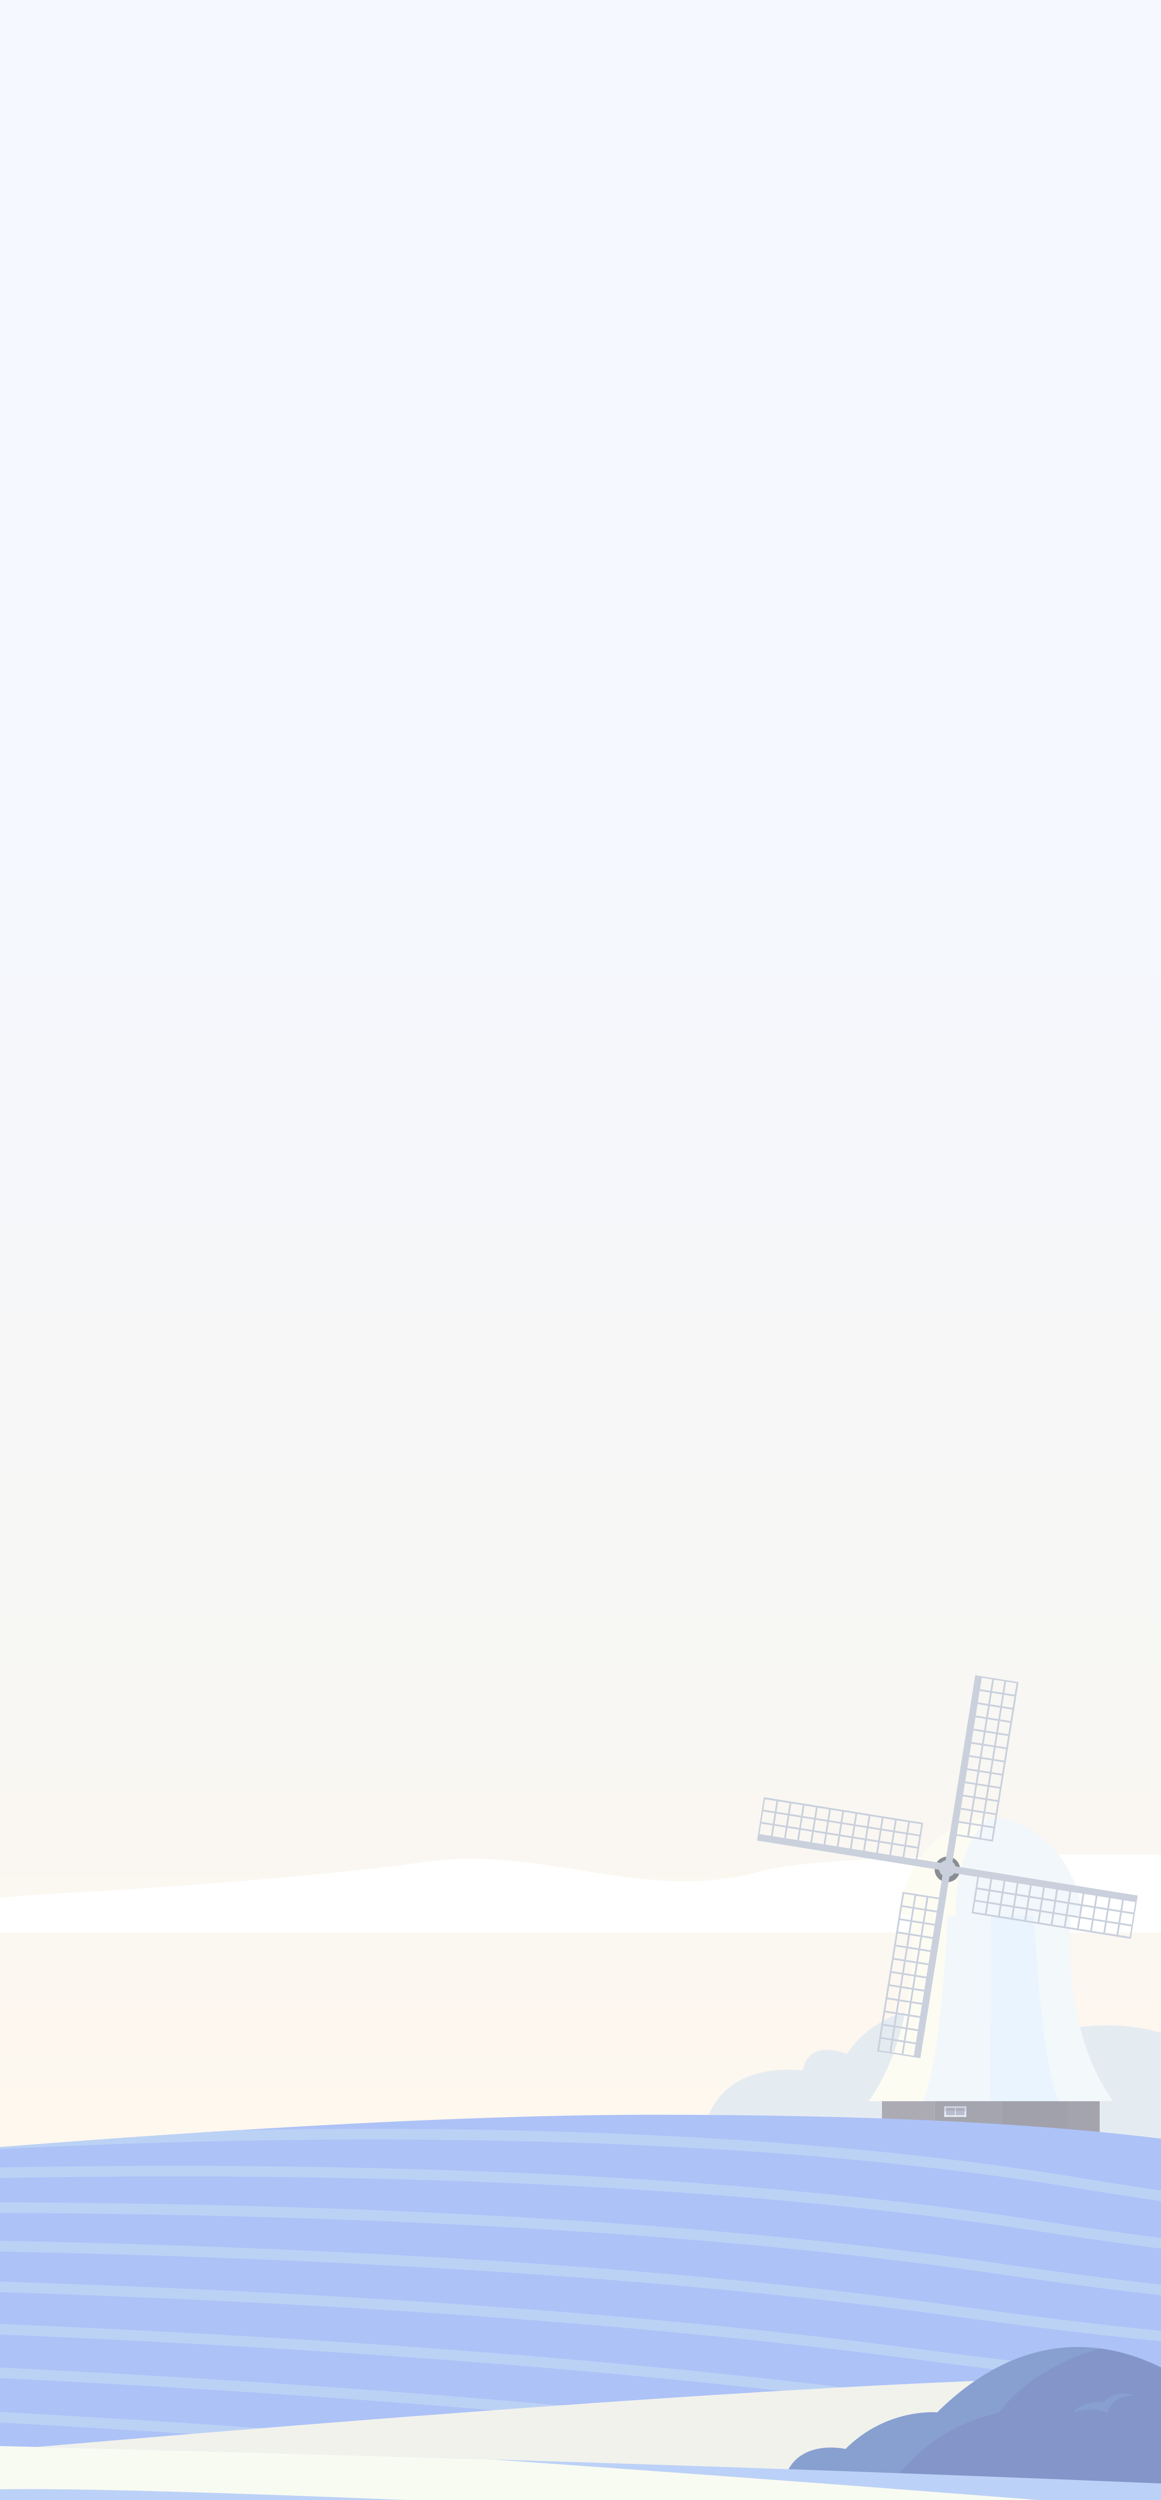 <svg width="375" height="807" viewBox="0 0 375 807" fill="none" xmlns="http://www.w3.org/2000/svg">
<rect x="0" y="0" width="375" height="807" fill="#333333" stroke="none"/>
<g clip-path="url(#clip0_2858_44068)">
<rect width="375" height="807" fill="white"/>
<g opacity="0.6">
<path d="M493 -7H-1186V921H493V-7Z" fill="url(#paint0_linear_2858_44068)"/>
<path d="M-96.034 623.861H493.436V601.028C493.436 601.028 282.998 593.901 245.34 604.148C207.682 614.396 175.931 595.592 137.377 601.028C98.823 606.464 33.36 610.526 15.625 611.332C-2.11 612.138 -111.74 624.247 -96.046 623.861H-96.034Z" fill="white"/>
<path d="M493.438 762.493V920.667H-1187.07L-1187.24 867.193L-1187.65 735.824L-1188 626.187C-1108.36 623.736 -991.521 627.923 -855.913 636.151C-591.703 652.186 -256.259 683.553 14.073 711.028C286.923 738.741 493.438 762.493 493.438 762.493Z" fill="#D2E4F9"/>
<path d="M218.614 866.864C217.695 885.941 207.705 903.974 189.812 920.667H-1101.12C-1137.2 903.837 -1166.33 885.862 -1187.24 867.193L-1187.65 735.824C-1130.35 689.432 -1010.67 654.082 -855.914 636.151C-591.704 652.187 -256.26 683.554 14.072 711.028C143.002 754.617 221.369 810.009 218.614 866.864Z" fill="#C2DBF9"/>
<path d="M226.962 691.237C226.962 691.237 227.064 665.51 259.336 668.324C259.336 668.324 260.073 658.156 273.567 662.945C273.567 662.945 288.909 637.627 321.442 653.821C321.442 653.821 331.591 647.591 339.948 655.954C339.948 655.954 384.989 642.756 404.629 681.341C404.629 681.341 425.164 676.155 433.794 691.237C433.794 691.237 461.802 686.799 464.592 713.014L226.973 691.237H226.962Z" fill="#D4DFE8"/>
<path d="M301.891 678.23H284.871V690.43H301.891V678.23Z" fill="#757382"/>
<path d="M355.198 678.23H344.993V690.43H355.198V678.23Z" fill="#68677A"/>
<path d="M323.436 678.23H301.88V690.43H323.436V678.23Z" fill="#67697A"/>
<path d="M344.993 678.23H323.436V690.43H344.993V678.23Z" fill="#636375"/>
<path d="M305.566 679.932H304.999V683.336H305.566V679.932Z" fill="#D6E2ED"/>
<path d="M308.695 679.932H308.412V683.336H308.695V679.932Z" fill="#D6E2ED"/>
<path d="M308.411 680.5H305.576V682.769H308.411V680.5Z" fill="#8C8FAF"/>
<path d="M311.528 680.5H308.693V682.769H311.528V680.5Z" fill="#8C8FAF"/>
<path d="M312.095 679.932H311.528V683.336H312.095V679.932Z" fill="#D6E2ED"/>
<path d="M312.096 683.337V682.77H305.009V683.337H312.096Z" fill="#D6E2ED"/>
<path d="M312.096 680.488V679.921H305.009V680.488H312.096Z" fill="#B2B7D1"/>
<path d="M305.566 679.932H304.999V681.634H305.566V679.932Z" fill="#B2B7D1"/>
<path d="M312.095 679.932H311.528V681.634H312.095V679.932Z" fill="#B2B7D1"/>
<path d="M308.695 679.932H308.412V681.634H308.695V679.932Z" fill="#B2B7D1"/>
<path d="M308.411 680.5H305.576V681.351H308.411V680.5Z" fill="#777791"/>
<path d="M311.528 680.5H308.693V681.351H311.528V680.5Z" fill="#777791"/>
<path d="M320.033 618.334V678.22H280.605C297.909 654.093 294.224 618.334 294.224 618.334H320.033Z" fill="#EAF1F9"/>
<path d="M306.11 618.334C306.11 618.334 304.114 665.453 298.036 678.22H280.619C297.923 654.093 294.238 618.334 294.238 618.334H306.11Z" fill="#FCFAEB"/>
<path d="M320.035 618.334V678.219H359.462C342.158 654.093 345.844 618.334 345.844 618.334H320.035Z" fill="#DCECFF"/>
<path d="M333.97 618.334C333.97 618.334 335.966 665.453 342.043 678.219H359.461C342.157 654.093 345.842 618.334 345.842 618.334H333.97Z" fill="#EBF3F7"/>
<path d="M347.589 618.334H292.479C291.55 618.334 290.824 617.551 290.892 616.621C291.912 602.696 304.125 587.376 319.218 586.842C319.49 586.842 319.762 586.831 320.034 586.831C335.49 586.831 348.145 602.458 349.177 616.632C349.245 617.551 348.508 618.346 347.589 618.346V618.334Z" fill="#FCFAEB"/>
<path d="M347.589 618.334H308.638C308.558 613.398 309.091 596.716 319.218 586.842C319.49 586.842 319.762 586.831 320.034 586.831C335.49 586.831 348.144 602.458 349.176 616.632C349.244 617.551 348.507 618.346 347.589 618.346V618.334Z" fill="#EAF1F9"/>
<path d="M305.995 607.554C308.268 607.554 310.111 605.709 310.111 603.434C310.111 601.159 308.268 599.315 305.995 599.315C303.722 599.315 301.879 601.159 301.879 603.434C301.879 605.709 303.722 607.554 305.995 607.554Z" fill="#3B434C"/>
<path d="M305.996 605.851C307.487 605.851 308.695 604.642 308.695 603.15C308.695 601.658 307.487 600.449 305.996 600.449C304.506 600.449 303.297 601.658 303.297 603.15C303.297 604.642 304.506 605.851 305.996 605.851Z" fill="#A7B3C6"/>
<path d="M304.611 604.149L303.273 612.558L299.917 612.025L299.361 611.934L296.005 611.4L295.449 611.31L292.093 610.776L291.537 610.685L291.446 611.242L290.857 614.93L290.766 615.486L290.176 619.174L290.085 619.73L289.496 623.418L289.405 623.974L288.815 627.663L288.725 628.219L288.135 631.907L288.044 632.463L287.455 636.151L287.364 636.707L286.774 640.396L286.684 640.952L286.094 644.64L286.003 645.196L285.414 648.884L285.323 649.44L284.733 653.129L284.642 653.685L284.053 657.373L283.962 657.929L283.372 661.617L283.282 662.173L283.837 662.264L287.194 662.797L287.75 662.888L291.106 663.422L291.662 663.512L295.018 664.046L297.263 664.397L297.354 663.841L297.944 660.153L298.034 659.597L298.624 655.909L298.715 655.353L299.304 651.665L299.395 651.108L299.985 647.42L300.076 646.864L300.665 643.176L300.756 642.62L301.346 638.932L301.436 638.376L302.026 634.687L302.117 634.131L302.706 630.443L302.797 629.887L303.387 626.199L303.477 625.643L304.067 621.954L304.158 621.398L304.747 617.71L304.838 617.154L305.428 613.466L305.518 612.91L306.857 604.501L304.611 604.149ZM299.259 612.49L298.669 616.178L295.313 615.645L295.903 611.956L299.259 612.49ZM289.224 653.912L289.813 650.223L293.17 650.757L292.58 654.445L289.224 653.912ZM292.501 655.012L291.911 658.701L288.555 658.167L289.144 654.479L292.501 655.012ZM289.904 649.667L290.494 645.979L293.85 646.512L293.261 650.201L289.904 649.667ZM290.584 645.412L291.174 641.723L294.531 642.257L293.941 645.945L290.584 645.412ZM291.265 641.156L291.854 637.468L295.211 638.001L294.621 641.689L291.265 641.156ZM291.945 636.9L292.535 633.212L295.891 633.745L295.302 637.434L291.945 636.9ZM292.625 632.645L293.215 628.956L296.572 629.49L295.982 633.178L292.625 632.645ZM293.306 628.389L293.895 624.701L297.252 625.234L296.662 628.922L293.306 628.389ZM293.986 624.133L294.576 620.445L297.932 620.978L297.343 624.667L293.986 624.133ZM294.667 619.878L295.256 616.189L298.613 616.723L298.023 620.411L294.667 619.878ZM292.013 611.31L295.37 611.843L294.78 615.531L291.424 614.998L292.013 611.31ZM291.333 615.565L294.689 616.099L294.1 619.787L290.743 619.254L291.333 615.565ZM290.652 619.821L294.009 620.354L293.419 624.043L290.063 623.509L290.652 619.821ZM289.972 624.077L293.329 624.61L292.739 628.298L289.382 627.765L289.972 624.077ZM289.292 628.332L292.648 628.866L292.059 632.554L288.702 632.021L289.292 628.332ZM288.611 632.588L291.968 633.121L291.378 636.81L288.022 636.276L288.611 632.588ZM287.931 636.844L291.287 637.377L290.698 641.065L287.341 640.532L287.931 636.844ZM287.251 641.099L290.607 641.633L290.017 645.321L286.661 644.787L287.251 641.099ZM286.57 645.355L289.927 645.888L289.337 649.576L285.981 649.043L286.57 645.355ZM285.89 649.611L289.246 650.144L288.657 653.832L285.3 653.299L285.89 649.611ZM285.209 653.866L288.566 654.4L287.976 658.088L284.62 657.554L285.209 653.866ZM283.951 661.81L284.54 658.122L287.897 658.655L287.307 662.343L283.951 661.81ZM287.874 662.434L288.464 658.746L291.82 659.279L291.231 662.968L287.874 662.434ZM295.154 663.592L291.798 663.058L292.387 659.37L295.744 659.903L295.154 663.592ZM295.835 659.336L292.478 658.803L293.068 655.115L296.424 655.648L295.835 659.336ZM296.515 655.08L293.158 654.547L293.748 650.859L297.105 651.392L296.515 655.08ZM297.195 650.825L293.839 650.291L294.428 646.603L297.785 647.137L297.195 650.825ZM297.876 646.569L294.519 646.036L295.109 642.348L298.465 642.881L297.876 646.569ZM298.556 642.313L295.2 641.78L295.789 638.092L299.146 638.625L298.556 642.313ZM299.236 638.058L295.88 637.524L296.47 633.836L299.826 634.37L299.236 638.058ZM299.917 633.802L296.56 633.269L297.15 629.581L300.506 630.114L299.917 633.802ZM300.597 629.547L297.241 629.013L297.83 625.325L301.187 625.858L300.597 629.547ZM301.277 625.291L297.921 624.758L298.511 621.069L301.867 621.603L301.277 625.291ZM301.958 621.035L298.601 620.502L299.191 616.814L302.548 617.347L301.958 621.035ZM302.638 616.78L299.282 616.246L299.871 612.558L303.228 613.091L302.638 616.78Z" fill="#A7B3C6"/>
<path d="M304.714 601.482L296.311 600.143L296.844 596.784L296.935 596.228L297.468 592.868L297.558 592.312L298.092 588.953L298.182 588.397L297.627 588.306L293.941 587.716L293.386 587.625L289.7 587.035L289.145 586.945L285.459 586.354L284.904 586.264L281.218 585.674L280.663 585.583L276.977 584.993L276.422 584.902L272.736 584.312L272.181 584.221L268.495 583.631L267.94 583.54L264.254 582.95L263.699 582.859L260.014 582.269L259.458 582.178L255.773 581.588L255.217 581.497L251.532 580.907L250.976 580.816L247.291 580.226L246.735 580.135L246.644 580.692L246.111 584.051L246.021 584.607L245.488 587.966L245.397 588.522L244.864 591.881L244.513 594.128L245.068 594.219L248.754 594.809L249.309 594.9L252.994 595.49L253.55 595.581L257.235 596.171L257.791 596.262L261.476 596.852L262.032 596.942L265.717 597.533L266.273 597.623L269.958 598.214L270.514 598.304L274.199 598.894L274.755 598.985L278.44 599.575L278.996 599.666L282.681 600.256L283.237 600.347L286.922 600.937L287.478 601.028L291.163 601.618L291.719 601.709L295.404 602.299L295.96 602.39L304.362 603.729L304.714 601.482ZM296.379 596.125L292.694 595.535L293.227 592.176L296.912 592.766L296.379 596.125ZM254.99 586.082L258.676 586.672L258.142 590.031L254.457 589.441L254.99 586.082ZM253.89 589.362L250.205 588.772L250.738 585.413L254.423 586.003L253.89 589.362ZM259.231 586.763L262.917 587.353L262.384 590.712L258.698 590.122L259.231 586.763ZM263.483 587.444L267.169 588.034L266.636 591.393L262.951 590.803L263.483 587.444ZM267.736 588.125L271.421 588.715L270.888 592.074L267.203 591.484L267.736 588.125ZM271.988 588.806L275.673 589.396L275.14 592.755L271.455 592.165L271.988 588.806ZM276.24 589.487L279.926 590.077L279.393 593.436L275.707 592.846L276.24 589.487ZM280.493 590.167L284.178 590.758L283.645 594.117L279.96 593.527L280.493 590.167ZM284.745 590.848L288.43 591.439L287.897 594.798L284.212 594.208L284.745 590.848ZM288.997 591.529L292.683 592.119L292.15 595.479L288.464 594.888L288.997 591.529ZM297.558 588.874L297.026 592.233L293.34 591.643L293.873 588.284L297.558 588.874ZM293.306 588.193L292.773 591.552L289.088 590.962L289.621 587.603L293.306 588.193ZM289.054 587.512L288.521 590.871L284.836 590.281L285.369 586.922L289.054 587.512ZM284.802 586.831L284.269 590.19L280.583 589.6L281.116 586.241L284.802 586.831ZM280.549 586.15L280.016 589.509L276.331 588.919L276.864 585.56L280.549 586.15ZM276.297 585.469L275.764 588.828L272.079 588.238L272.612 584.879L276.297 585.469ZM272.045 584.788L271.512 588.147L267.826 587.557L268.359 584.198L272.045 584.788ZM267.792 584.107L267.259 587.467L263.574 586.876L264.107 583.517L267.792 584.107ZM263.54 583.427L263.007 586.786L259.322 586.196L259.855 582.836L263.54 583.427ZM259.288 582.746L258.755 586.105L255.07 585.515L255.602 582.156L259.288 582.746ZM255.035 582.065L254.503 585.424L250.817 584.834L251.35 581.475L255.035 582.065ZM247.098 580.805L250.783 581.395L250.25 584.754L246.565 584.164L247.098 580.805ZM246.474 584.732L250.16 585.322L249.627 588.681L245.941 588.091L246.474 584.732ZM245.318 592.017L245.851 588.658L249.536 589.248L249.003 592.607L245.318 592.017ZM249.57 592.698L250.103 589.339L253.788 589.929L253.255 593.288L249.57 592.698ZM253.822 593.379L254.355 590.02L258.04 590.61L257.508 593.969L253.822 593.379ZM258.075 594.06L258.607 590.701L262.293 591.291L261.76 594.65L258.075 594.06ZM262.327 594.741L262.86 591.382L266.545 591.972L266.012 595.331L262.327 594.741ZM266.579 595.422L267.112 592.063L270.797 592.653L270.264 596.012L266.579 595.422ZM270.831 596.103L271.364 592.744L275.05 593.334L274.517 596.693L270.831 596.103ZM275.084 596.784L275.617 593.424L279.302 594.015L278.769 597.374L275.084 596.784ZM279.336 597.465L279.869 594.105L283.554 594.696L283.021 598.055L279.336 597.465ZM283.588 598.145L284.121 594.786L287.807 595.376L287.274 598.736L283.588 598.145ZM287.841 598.826L288.374 595.467L292.059 596.057L291.526 599.416L287.841 598.826ZM292.093 599.507L292.626 596.148L296.311 596.738L295.778 600.097L292.093 599.507Z" fill="#A7B3C6"/>
<path d="M307.661 601.016L308.999 592.607L312.355 593.14L312.911 593.231L316.267 593.765L316.823 593.855L320.18 594.389L320.735 594.48L320.826 593.923L321.416 590.235L321.506 589.679L322.096 585.991L322.187 585.435L322.776 581.747L322.867 581.19L323.457 577.502L323.547 576.946L324.137 573.258L324.228 572.702L324.817 569.014L324.908 568.458L325.498 564.769L325.588 564.213L326.178 560.525L326.269 559.969L326.859 556.281L326.949 555.725L327.539 552.036L327.63 551.48L328.219 547.792L328.31 547.236L328.9 543.548L328.99 542.992L328.435 542.901L325.078 542.368L324.523 542.277L321.166 541.743L320.61 541.653L317.254 541.119L315.009 540.767L314.918 541.324L314.328 545.012L314.238 545.568L313.648 549.256L313.557 549.812L312.968 553.5L312.877 554.056L312.287 557.745L312.197 558.301L311.607 561.989L311.516 562.545L310.927 566.233L310.836 566.789L310.246 570.478L310.155 571.034L309.566 574.722L309.475 575.278L308.885 578.966L308.795 579.522L308.205 583.211L308.114 583.767L307.525 587.455L307.434 588.011L306.844 591.699L306.754 592.255L305.416 600.664L307.661 601.016ZM313.013 592.675L313.603 588.987L316.959 589.52L316.37 593.208L313.013 592.675ZM323.048 551.253L322.459 554.942L319.102 554.408L319.692 550.72L323.048 551.253ZM319.771 550.153L320.361 546.464L323.717 546.998L323.128 550.686L319.771 550.153ZM322.368 555.498L321.778 559.186L318.422 558.653L319.012 554.964L322.368 555.498ZM321.688 559.753L321.098 563.442L317.742 562.908L318.331 559.22L321.688 559.753ZM321.007 564.009L320.418 567.697L317.061 567.164L317.651 563.476L321.007 564.009ZM320.327 568.265L319.737 571.953L316.381 571.42L316.97 567.731L320.327 568.265ZM319.647 572.52L319.057 576.209L315.7 575.675L316.29 571.987L319.647 572.52ZM318.966 576.776L318.376 580.464L315.02 579.931L315.61 576.243L318.966 576.776ZM318.286 581.032L317.696 584.72L314.34 584.186L314.929 580.498L318.286 581.032ZM317.605 585.287L317.016 588.976L313.659 588.442L314.249 584.754L317.605 585.287ZM320.259 593.855L316.902 593.322L317.492 589.634L320.849 590.167L320.259 593.855ZM320.939 589.6L317.583 589.066L318.172 585.378L321.529 585.911L320.939 589.6ZM321.62 585.344L318.263 584.811L318.853 581.122L322.209 581.656L321.62 585.344ZM322.3 581.088L318.943 580.555L319.533 576.867L322.89 577.4L322.3 581.088ZM322.98 576.833L319.624 576.299L320.214 572.611L323.57 573.144L322.98 576.833ZM323.661 572.577L320.304 572.044L320.894 568.355L324.25 568.889L323.661 572.577ZM324.341 568.321L320.985 567.788L321.574 564.1L324.931 564.633L324.341 568.321ZM325.022 564.066L321.665 563.532L322.255 559.844L325.611 560.378L325.022 564.066ZM325.702 559.81L322.345 559.277L322.935 555.588L326.292 556.122L325.702 559.81ZM326.382 555.554L323.026 555.021L323.615 551.333L326.972 551.866L326.382 555.554ZM327.063 551.299L323.706 550.765L324.296 547.077L327.652 547.611L327.063 551.299ZM328.321 543.355L327.732 547.043L324.375 546.51L324.965 542.822L328.321 543.355ZM324.398 542.731L323.808 546.419L320.452 545.886L321.041 542.197L324.398 542.731ZM317.118 541.573L320.474 542.107L319.885 545.795L316.528 545.261L317.118 541.573ZM316.437 545.829L319.794 546.362L319.204 550.05L315.848 549.517L316.437 545.829ZM315.757 550.085L319.114 550.618L318.524 554.306L315.167 553.773L315.757 550.085ZM315.077 554.34L318.433 554.874L317.844 558.562L314.487 558.028L315.077 554.34ZM314.396 558.596L317.753 559.129L317.163 562.817L313.807 562.284L314.396 558.596ZM313.716 562.851L317.073 563.385L316.483 567.073L313.126 566.54L313.716 562.851ZM313.036 567.107L316.392 567.64L315.803 571.329L312.446 570.795L313.036 567.107ZM312.355 571.363L315.712 571.896L315.122 575.584L311.766 575.051L312.355 571.363ZM311.675 575.618L315.031 576.152L314.442 579.84L311.085 579.307L311.675 575.618ZM310.995 579.874L314.351 580.407L313.761 584.096L310.405 583.562L310.995 579.874ZM310.314 584.13L313.671 584.663L313.081 588.351L309.725 587.818L310.314 584.13ZM309.634 588.385L312.99 588.919L312.401 592.607L309.044 592.074L309.634 588.385Z" fill="#A7B3C6"/>
<path d="M307.277 604.534L315.679 605.873L315.146 609.232L315.056 609.788L314.523 613.147L314.432 613.703L313.899 617.062L313.808 617.618L314.364 617.709L318.049 618.299L318.605 618.39L322.29 618.98L322.846 619.071L326.531 619.661L327.087 619.752L330.772 620.342L331.328 620.433L335.013 621.023L335.569 621.114L339.254 621.704L339.81 621.795L343.495 622.385L344.051 622.475L347.736 623.066L348.292 623.156L351.977 623.746L352.533 623.837L356.218 624.427L356.774 624.518L360.459 625.108L361.015 625.199L364.7 625.789L365.256 625.88L365.346 625.324L365.879 621.965L365.97 621.409L366.503 618.049L366.594 617.493L367.127 614.134L367.478 611.887L366.922 611.797L363.237 611.206L362.681 611.116L358.996 610.526L358.441 610.435L354.755 609.845L354.2 609.754L350.514 609.164L349.959 609.073L346.273 608.483L345.718 608.392L342.032 607.802L341.477 607.711L337.791 607.121L337.236 607.03L333.55 606.44L332.995 606.349L329.309 605.759L328.754 605.668L325.068 605.078L324.513 604.988L320.827 604.397L320.272 604.307L316.587 603.716L316.031 603.626L307.628 602.287L307.277 604.534ZM315.611 609.89L319.297 610.48L318.764 613.839L315.078 613.249L315.611 609.89ZM357 619.933L353.315 619.343L353.848 615.984L357.533 616.574L357 619.933ZM358.1 616.654L361.786 617.244L361.253 620.603L357.567 620.013L358.1 616.654ZM352.759 619.252L349.074 618.662L349.607 615.303L353.292 615.893L352.759 619.252ZM348.507 618.572L344.822 617.981L345.355 614.622L349.04 615.212L348.507 618.572ZM344.255 617.891L340.57 617.301L341.102 613.941L344.788 614.532L344.255 617.891ZM340.003 617.21L336.317 616.62L336.85 613.26L340.535 613.851L340.003 617.21ZM335.75 616.529L332.065 615.939L332.598 612.58L336.283 613.17L335.75 616.529ZM331.498 615.848L327.813 615.258L328.346 611.899L332.031 612.489L331.498 615.848ZM327.246 615.167L323.56 614.577L324.093 611.218L327.779 611.808L327.246 615.167ZM322.993 614.486L319.308 613.896L319.841 610.537L323.526 611.127L322.993 614.486ZM314.432 617.142L314.965 613.783L318.65 614.373L318.117 617.732L314.432 617.142ZM318.684 617.823L319.217 614.463L322.903 615.054L322.37 618.413L318.684 617.823ZM322.937 618.503L323.47 615.144L327.155 615.734L326.622 619.094L322.937 618.503ZM327.189 619.184L327.722 615.825L331.407 616.415L330.874 619.774L327.189 619.184ZM331.441 619.865L331.974 616.506L335.66 617.096L335.127 620.455L331.441 619.865ZM335.693 620.546L336.227 617.187L339.912 617.777L339.379 621.136L335.693 620.546ZM339.946 621.227L340.479 617.868L344.164 618.458L343.631 621.817L339.946 621.227ZM344.198 621.908L344.731 618.549L348.416 619.139L347.883 622.498L344.198 621.908ZM348.45 622.589L348.983 619.23L352.669 619.82L352.136 623.179L348.45 622.589ZM352.703 623.27L353.236 619.911L356.921 620.501L356.388 623.86L352.703 623.27ZM356.955 623.951L357.488 620.592L361.173 621.182L360.64 624.541L356.955 623.951ZM364.893 625.21L361.207 624.62L361.74 621.261L365.426 621.851L364.893 625.21ZM365.516 621.284L361.831 620.694L362.364 617.335L366.049 617.925L365.516 621.284ZM366.673 613.998L366.14 617.357L362.455 616.767L362.988 613.408L366.673 613.998ZM362.421 613.317L361.888 616.676L358.202 616.086L358.735 612.727L362.421 613.317ZM358.168 612.636L357.635 615.995L353.95 615.405L354.483 612.046L358.168 612.636ZM353.916 611.955L353.383 615.315L349.698 614.724L350.231 611.365L353.916 611.955ZM349.664 611.275L349.131 614.634L345.446 614.044L345.978 610.684L349.664 611.275ZM345.411 610.594L344.879 613.953L341.193 613.363L341.726 610.004L345.411 610.594ZM341.159 609.913L340.626 613.272L336.941 612.682L337.474 609.323L341.159 609.913ZM336.907 609.232L336.374 612.591L332.689 612.001L333.222 608.642L336.907 609.232ZM332.655 608.551L332.122 611.91L328.436 611.32L328.969 607.961L332.655 608.551ZM328.402 607.87L327.869 611.229L324.184 610.639L324.717 607.28L328.402 607.87ZM324.15 607.189L323.617 610.548L319.932 609.958L320.465 606.599L324.15 607.189ZM319.898 606.508L319.365 609.867L315.679 609.277L316.212 605.918L319.898 606.508Z" fill="#A7B3C6"/>
<path d="M493.438 708.384V920.803H-1187.07L-1188 839.14C-1188 839.14 -970.192 806.638 -699.938 771.254C-690.073 769.96 -680.128 768.655 -670.127 767.361C-656.27 765.557 -642.289 763.752 -628.216 761.959C-617.296 760.552 -606.308 759.156 -595.275 757.749C-581.214 755.967 -567.074 754.186 -552.866 752.415H-552.854C-551.924 752.29 -550.983 752.177 -550.053 752.064C-539.848 750.781 -529.608 749.499 -519.346 748.239C-519.006 748.194 -518.666 748.16 -518.337 748.114C-504.321 746.378 -490.249 744.653 -476.165 742.939H-476.131C-474.102 742.69 -472.083 742.451 -470.053 742.202C-459.553 740.931 -449.03 739.66 -438.507 738.4C-424.299 736.709 -410.079 735.018 -395.893 733.361C-395.871 733.361 -395.859 733.361 -395.837 733.361C-393.909 733.134 -391.97 732.907 -390.042 732.68C-378.034 731.273 -366.059 729.889 -354.096 728.516C-353.688 728.47 -353.291 728.425 -352.906 728.379C-339.854 726.881 -326.825 725.406 -313.852 723.942C-313.818 723.942 -313.796 723.942 -313.762 723.931C-312.514 723.795 -311.256 723.658 -310.008 723.511C-291.434 721.434 -272.962 719.391 -254.638 717.417C-246.371 716.52 -238.128 715.635 -229.918 714.761H-229.85C-229.85 714.761 -229.77 714.761 -229.725 714.75C-229.634 714.739 -229.509 714.727 -229.362 714.716C-229.283 714.705 -229.192 714.705 -229.101 714.693C-193.836 710.937 -159.216 707.408 -125.561 704.173C-90.091 700.757 -55.71 697.648 -22.802 694.924C-22.734 694.924 -22.666 694.913 -22.598 694.913C12.066 692.053 45.087 689.613 75.987 687.673C127.65 684.45 173.404 682.634 211.085 682.634C352.012 682.634 404.151 693.733 436.672 701.484C440.845 702.471 444.689 703.402 448.352 704.264C461.132 707.215 471.768 709.133 486.407 708.735C488.641 708.679 490.977 708.565 493.438 708.395V708.384Z" fill="#779AF2"/>
<path d="M493.439 708.383V710.801C476.77 714.296 461.269 716.361 442.026 716.361C419.019 716.361 390.681 713.411 348.578 706.431C227.302 686.311 80.241 689.012 -22.597 694.901C12.068 692.042 45.089 689.602 75.989 687.661C163.28 685.959 262.727 688.739 349.145 703.072C421.286 715.045 452.754 715.079 486.409 708.724C488.643 708.667 490.979 708.554 493.439 708.383Z" fill="#8FB4EF"/>
<path d="M493.437 722.126V725.587C476.042 728.765 459.781 730.648 439.846 730.648C414.355 730.648 382.866 727.573 335.319 720.219C107.827 684.982 -210.721 713.002 -229.103 714.681C-193.837 710.925 -159.217 707.396 -125.562 704.161C-8.754 697.965 183.801 693.312 335.841 716.849C420.433 729.945 453.919 729.377 493.437 722.126Z" fill="#8FB4EF"/>
<path d="M493.436 736.845V740.306C475.372 743.2 458.397 744.925 437.816 744.937C409.83 744.937 375.177 741.748 322.051 733.997C79.625 698.646 -271.762 721.048 -313.764 723.919C-312.516 723.783 -311.258 723.647 -310.01 723.499C-291.436 721.423 -272.964 719.38 -254.64 717.405C-140.826 711.334 124.688 701.779 322.539 730.626C414.581 744.051 450.901 743.722 493.436 736.845Z" fill="#8FB4EF"/>
<path d="M493.437 751.519V754.934C475.011 757.533 457.299 759.099 435.98 759.099C405.307 759.099 367.195 755.854 308.774 747.785C45.495 711.368 -345.036 730.615 -395.837 733.35C-393.909 733.123 -391.97 732.896 -390.042 732.669C-378.034 731.262 -366.059 729.877 -354.096 728.504C-353.688 728.459 -353.291 728.413 -352.906 728.368C-244.466 723.363 77.642 712.367 309.239 744.403C408.732 758.169 447.864 758.055 493.437 751.519Z" fill="#8FB4EF"/>
<path d="M493.439 766.113V769.54C474.434 771.946 456.121 773.399 434.293 773.399C401.079 773.399 359.747 770.04 295.509 761.562C136.439 740.568 -63.215 736.698 -202.702 737.095C-338.503 737.504 -453.36 741.986 -476.13 742.94C-474.1 742.69 -472.082 742.452 -470.052 742.202C-459.552 740.931 -449.029 739.66 -438.506 738.4C-329.454 734.338 37.797 724.113 295.951 758.181C402.236 772.207 445.609 772.173 493.439 766.113Z" fill="#8FB4EF"/>
<path d="M493.438 780.695V784.122C473.901 786.346 455.021 787.697 432.75 787.697C396.951 787.697 352.41 784.224 282.23 775.338C110.754 753.64 -106.396 748.601 -258.368 748.193C-407.073 747.784 -529.574 751.631 -552.854 752.414C-551.924 752.29 -550.982 752.176 -550.053 752.063C-539.847 750.78 -529.608 749.498 -519.345 748.238C-519.005 748.193 -518.665 748.159 -518.336 748.113C-470.756 746.74 -374.178 744.482 -258.368 744.788C-106.306 745.197 111.004 750.236 282.661 771.968C396.35 786.358 442.581 786.505 493.438 780.695Z" fill="#8FB4EF"/>
<path d="M493.437 795.256V798.683C473.389 800.749 453.987 801.997 431.32 801.997C392.936 801.997 345.174 798.411 268.95 789.128C85.058 766.703 -149.567 760.53 -314.023 759.293C-481.042 758.033 -611.4 761.483 -628.217 761.96C-617.297 760.553 -606.309 759.157 -595.276 757.75C-543.556 756.637 -439.063 754.946 -314.012 755.888C-149.465 757.125 85.307 763.31 269.37 785.746C390.464 800.51 439.53 800.839 493.437 795.256Z" fill="#8FB4EF"/>
<path d="M493.439 809.782V813.209C472.914 815.138 453.036 816.307 430.017 816.307C389.025 816.307 338.065 812.608 255.684 802.905C-92.766 761.858 -620.516 769.767 -699.938 771.254C-690.072 769.96 -680.127 768.655 -670.126 767.362C-635.11 766.862 -579.048 766.272 -509.695 766.272C-304.326 766.272 17.748 771.447 256.07 799.523C384.58 814.662 436.458 815.15 493.439 809.782Z" fill="#8FB4EF"/>
<path d="M476.735 769.108C476.406 770.391 474.309 771.718 470.771 773.057C460.474 776.984 437.943 781.115 410.989 785.019C405.059 785.87 398.924 786.721 392.653 787.549C374.329 789.978 354.87 792.27 336.375 794.313C330.808 794.926 325.331 795.516 319.99 796.083C297.515 798.466 277.58 800.396 264.404 801.621C254.062 802.586 247.882 803.131 247.882 803.131L-131.366 802.847C-131.366 802.847 -47.613 794.767 53.932 786.324C61.484 785.7 69.138 785.075 76.861 784.44C101.512 782.431 126.89 780.434 152.109 778.561C159.344 778.017 166.567 777.483 173.756 776.973C198.386 775.191 222.618 773.557 245.603 772.161C252.327 771.752 258.95 771.367 265.436 771.003C291.868 769.505 316.203 768.393 337.022 767.826C347.579 767.542 357.229 767.395 365.79 767.406H365.801C404.548 767.463 419.993 764.512 422.896 760.041C423.565 759.019 423.576 757.919 423.054 756.75C421.467 753.22 415.026 749.124 407.338 744.97C404.888 743.642 402.303 742.315 399.718 740.987C389.784 735.903 379.737 730.978 376.234 727.13C375.032 725.803 374.601 724.6 375.236 723.567C377.368 720.072 382.845 716.747 390.374 713.751C392.597 712.854 395 712.003 397.54 711.175H397.552C408.721 707.566 422.68 704.581 436.673 702.607C440.846 703.594 444.69 704.524 448.353 705.387C436.809 706.896 424.302 709.291 416.217 712.99C414.209 713.91 412.486 714.908 411.102 715.986C408.347 718.154 406.986 720.662 407.655 723.567C407.927 724.759 408.494 725.927 409.311 727.085C410.173 728.333 411.329 729.559 412.735 730.762C417.555 734.938 425.197 738.853 433.555 742.621C436.106 743.779 438.737 744.913 441.368 746.048C449.248 749.441 457.175 752.721 463.547 755.955C465.452 756.931 467.221 757.907 468.809 758.872C474.354 762.276 477.631 765.658 476.735 769.108Z" fill="#E7EADF"/>
<path d="M469.625 807.32H252.429C252.429 785.667 273.078 790.536 273.078 790.536C286.424 777.178 302.685 778.71 302.685 778.71C321.883 759.736 340.48 756.07 355.527 758.102C375.836 760.871 389.648 774.046 389.648 774.046C426.467 763.379 432.499 789.412 432.499 789.412C465.679 787.301 469.625 807.32 469.625 807.32Z" fill="#3961B1"/>
<path d="M469.626 807.32H284.69C288.342 800.284 299.114 784.045 322.564 778.847C322.564 778.847 332.679 764.094 355.528 758.102C375.837 760.871 389.649 774.047 389.649 774.047C426.468 763.379 432.5 789.412 432.5 789.412C465.68 787.302 469.626 807.32 469.626 807.32Z" fill="#324EA5"/>
<path d="M346.581 778.847C346.581 778.847 352.33 776.475 357.682 778.847C357.682 778.847 358.498 773.275 366.436 773.275C366.436 773.275 360.188 770.949 356.503 775.522C356.503 775.522 350.527 774.206 346.569 778.847H346.581Z" fill="#3961B1"/>
<path d="M493.438 807.206V920.668H-1187.07V786.893C-804.806 779.789 -466.697 781.218 -195.843 785.656C-59.815 787.88 59.261 790.865 158.436 793.895C158.47 793.906 158.516 793.906 158.561 793.906C372.094 800.431 493.438 807.206 493.438 807.206Z" fill="#90B3F1"/>
<path d="M456.788 851.307C456.572 855.528 418.086 859.024 363.35 862.054C270.39 867.217 130.551 871.076 51.493 874.945C11.306 876.931 -13.176 878.917 -7.767 881.085C2.347 885.148 72.425 893.659 146.007 901.762C234.693 911.521 328.459 920.668 328.459 920.668H-396.099C-396.099 920.668 -206.208 900.377 -101.193 894.828C44.235 887.145 -749.368 886.759 -675.662 868.602C-601.955 850.444 46.379 856.708 53.885 851.307C61.403 845.905 -450.006 802.781 -421.658 799.376C-408.209 797.765 -350.219 785.758 -195.844 785.656C-59.816 787.88 59.26 790.865 158.435 793.895C158.469 793.906 158.514 793.906 158.56 793.906C170.534 794.746 497.145 817.579 452.615 819.803C407.257 822.073 1.304 797.107 -20.241 805.051C-42.682 813.324 457.547 836.281 456.788 851.307Z" fill="#F3F8E7"/>
</g>
</g>
<defs>
<linearGradient id="paint0_linear_2858_44068" x1="-346.5" y1="921" x2="-346.5" y2="-7" gradientUnits="userSpaceOnUse">
<stop stop-color="#FEFEFE"/>
<stop offset="0.23" stop-color="#FFF3E2"/>
<stop offset="0.42" stop-color="#F2F1ED"/>
<stop offset="0.73" stop-color="#EEF3FF"/>
<stop offset="1" stop-color="#EEF3FF"/>
</linearGradient>
<clipPath id="clip0_2858_44068">
<rect width="375" height="807" fill="white"/>
</clipPath>
</defs>
</svg>
